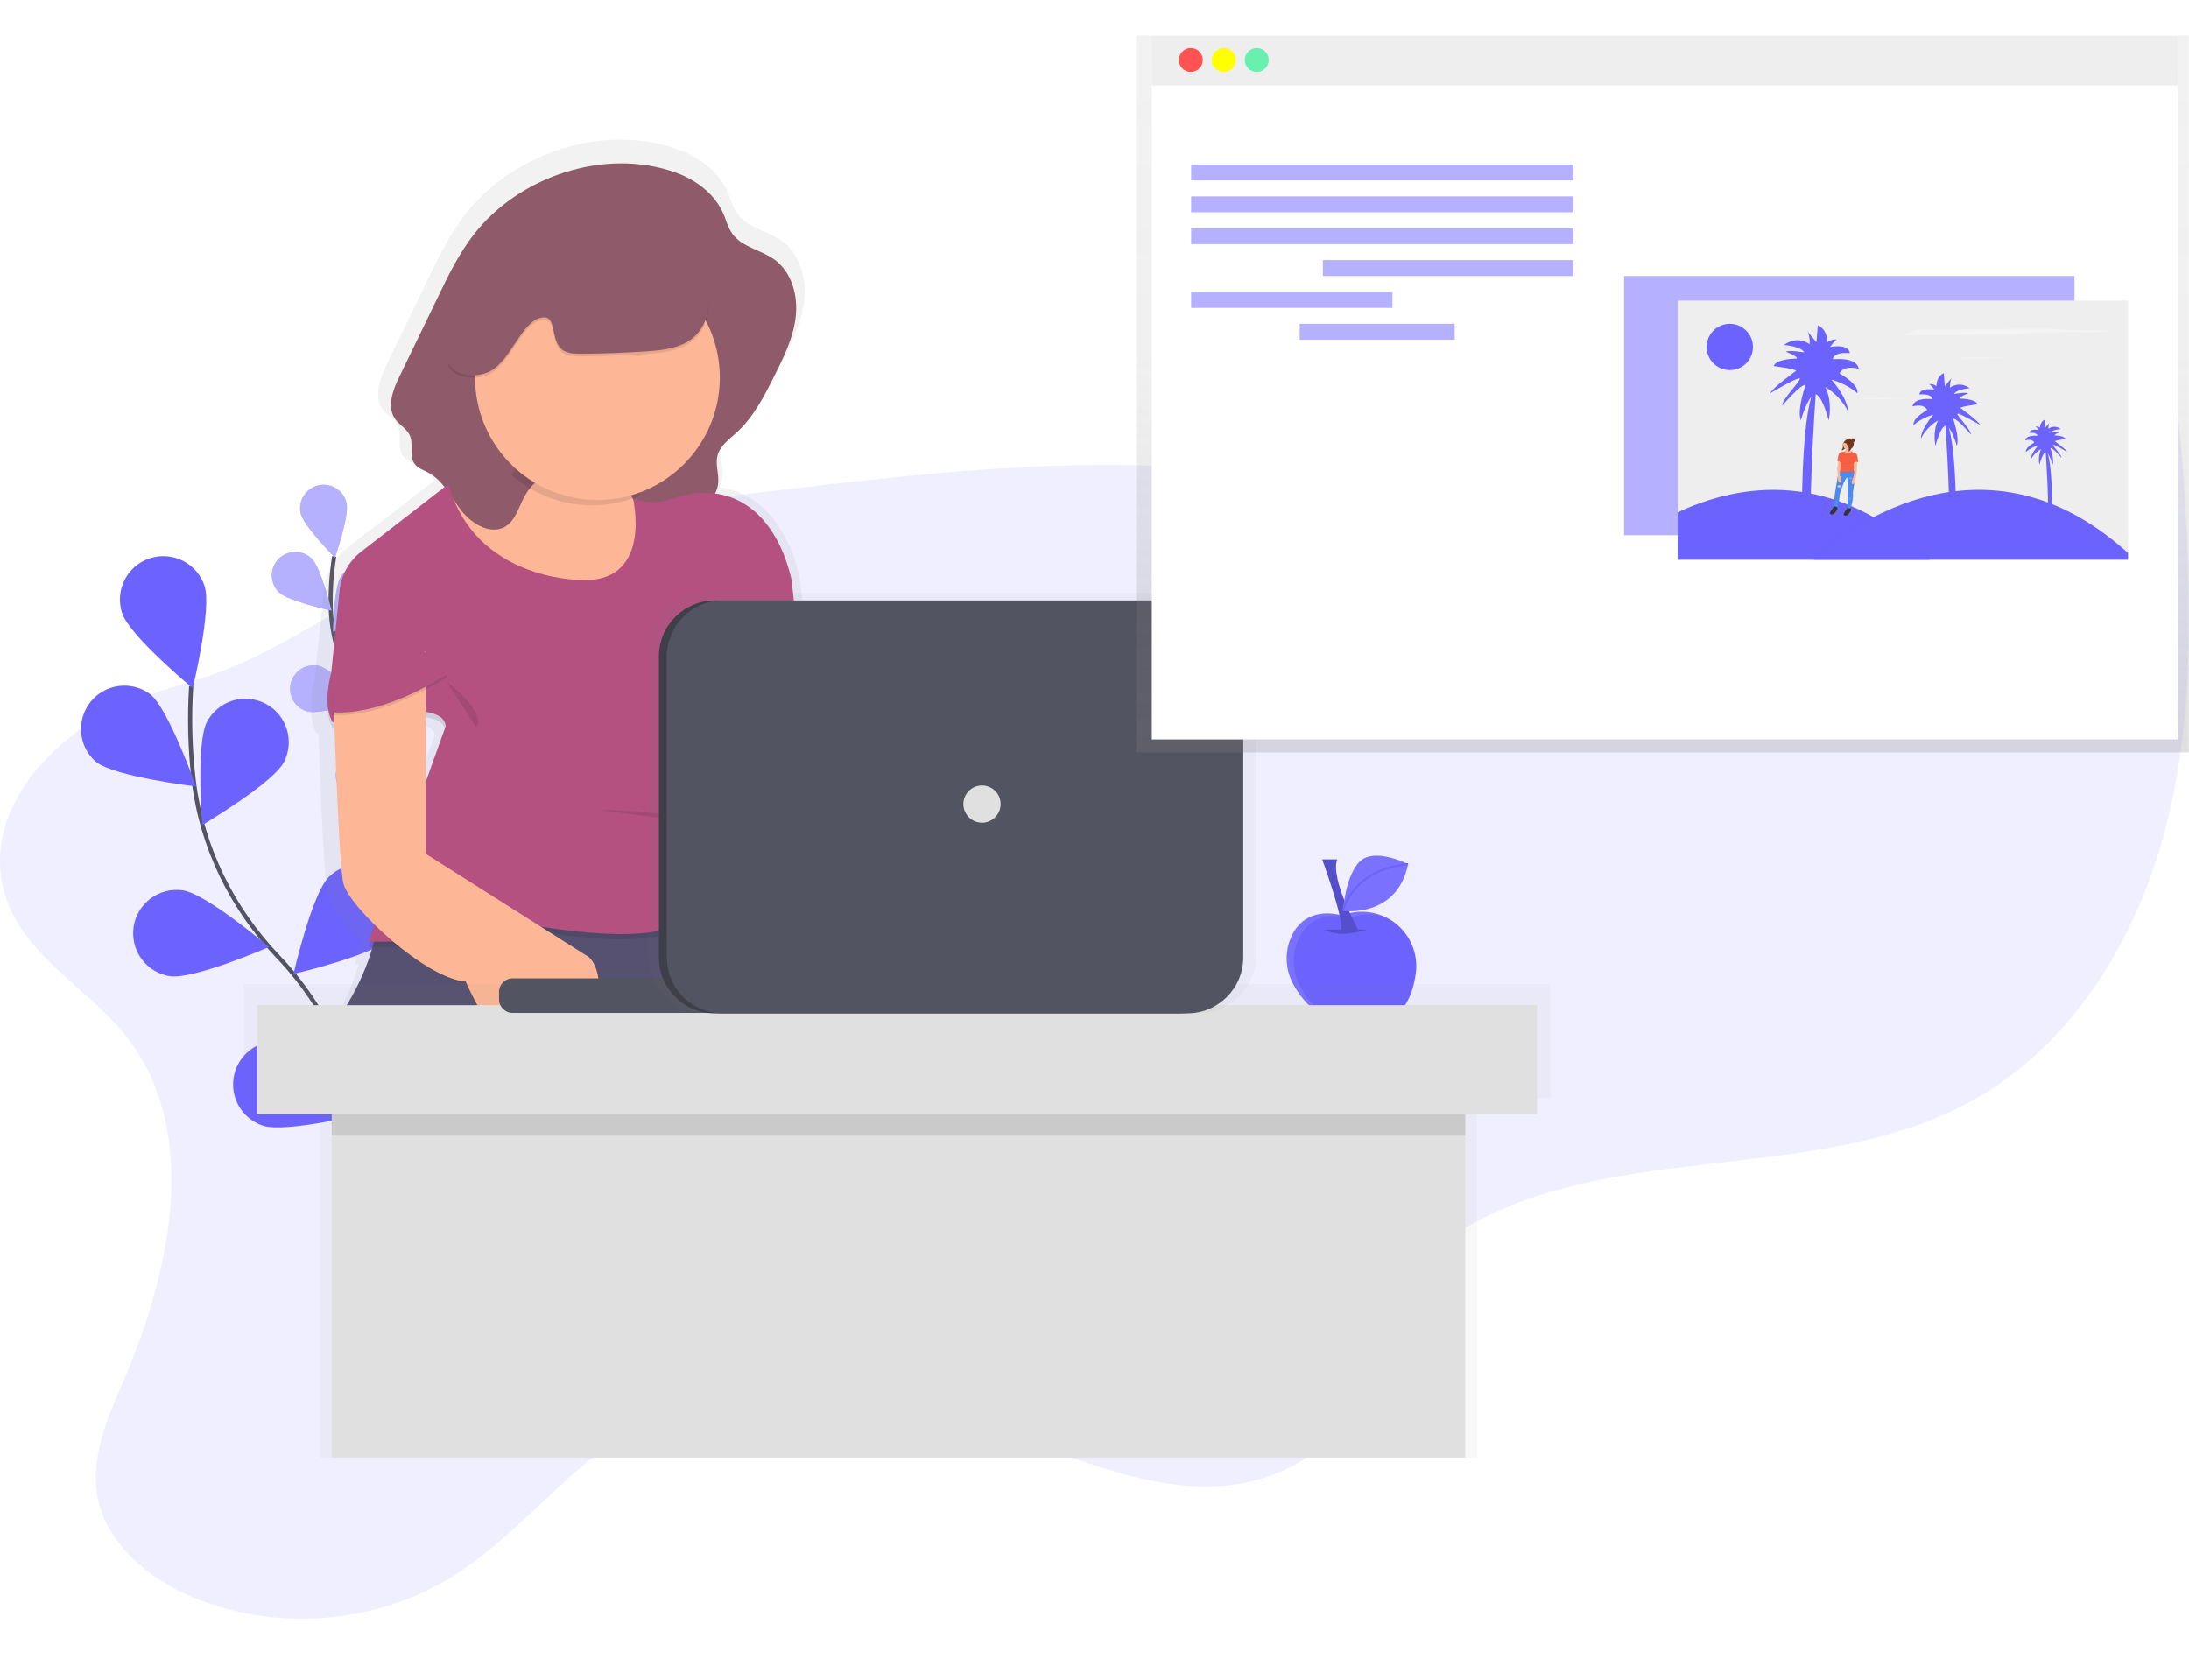 <svg width="1050" height="806" viewBox="0 0 1050 806" fill="none" xmlns="http://www.w3.org/2000/svg">
<g id="Frame">
<g id="bg">
<path id="Vector" opacity="0.1" d="M60.455 497.042C96.105 542.372 82.255 608.582 59.605 661.622C52.015 679.382 43.445 698.162 46.605 717.202C50.515 740.482 71.295 757.512 93.115 766.532C132.885 782.982 180.485 779.062 217.035 756.322C248.615 736.672 271.235 704.722 303.355 685.972C357.115 654.592 425.535 666.442 483.905 688.062C525.205 703.352 570.355 723.242 611.385 707.262C640.255 696.012 660.215 668.642 671.095 639.622C676.345 625.622 680.155 610.452 690.185 599.342C696.185 592.742 703.925 588.052 711.895 584.102C784.665 548.022 876.565 567.342 947.245 527.332C994.975 500.332 1025.54 449.332 1039.07 396.172C1052.6 343.012 1051.07 287.272 1047.59 232.532C1045.15 193.622 1040.77 152.092 1015.91 122.062C989.605 90.302 944.475 78.482 903.685 84.522C862.895 90.562 825.915 112.082 793.385 137.422C752.735 169.102 715.025 208.542 665.115 221.422C631.115 230.162 595.365 225.422 560.305 223.722C501.695 220.952 443.065 227.112 384.775 233.842C328.975 240.292 272.775 247.392 219.615 265.542C182.005 278.342 151.865 301.662 116.345 317.912C93.195 328.532 67.945 331.462 46.015 344.992C19.015 361.652 -5.745 390.632 1.175 424.542C7.755 456.812 41.535 472.982 60.455 497.042Z" fill="#6C63FF"/>
</g>
<g id="plants">
<path id="Vector_2" d="M189.78 612.21C189.78 612.21 186.48 514.45 133.59 459.21C111.39 436.03 96.81 406.59 92.95 374.73C91.146 359.61 90.731 344.356 91.71 329.16" stroke="#535461" stroke-width="2" stroke-miterlimit="10"/>
<path id="Vector_3" d="M58.58 294.18C62.2 305.1 92.46 330.18 92.46 330.18C92.46 330.18 101.73 291.97 98.11 281.06C96.371 275.818 92.622 271.481 87.686 269.004C82.75 266.527 77.032 266.112 71.79 267.85C66.548 269.589 62.211 273.338 59.734 278.274C57.257 283.21 56.842 288.928 58.58 294.17V294.18Z" fill="#6C63FF"/>
<path id="Vector_4" d="M46 365.47C55 372.67 94 377.29 94 377.29C94 377.29 81 340.18 72 332.99C67.67 329.808 62.278 328.422 56.951 329.124C51.623 329.826 46.773 332.56 43.415 336.755C40.057 340.95 38.451 346.28 38.933 351.632C39.415 356.984 41.947 361.942 46 365.47V365.47Z" fill="#6C63FF"/>
<path id="Vector_5" d="M81.65 468.32C93.03 470 129.06 454.32 129.06 454.32C129.06 454.32 99.12 428.84 87.74 427.16C82.277 426.352 76.716 427.748 72.282 431.04C67.847 434.333 64.903 439.252 64.095 444.715C63.287 450.178 64.683 455.739 67.975 460.173C71.268 464.608 76.186 467.552 81.65 468.36V468.32Z" fill="#6C63FF"/>
<path id="Vector_6" d="M126.17 540.06C137.1 543.64 175.27 534.24 175.27 534.24C175.27 534.24 150.06 504.07 139.13 500.49C133.883 498.766 128.165 499.197 123.236 501.689C118.307 504.18 114.569 508.528 112.845 513.775C111.121 519.022 111.552 524.74 114.044 529.669C116.535 534.598 120.883 538.336 126.13 540.06H126.17Z" fill="#6C63FF"/>
<path id="Vector_7" d="M136.17 365.64C130.86 375.84 97 395.82 97 395.82C97 395.82 93.92 356.63 99.23 346.42C100.492 343.994 102.219 341.841 104.314 340.083C106.408 338.325 108.828 336.997 111.435 336.174C114.042 335.352 116.786 335.051 119.51 335.288C122.234 335.526 124.884 336.298 127.31 337.56C129.736 338.822 131.889 340.549 133.647 342.644C135.405 344.738 136.733 347.158 137.556 349.765C138.378 352.373 138.679 355.116 138.442 357.84C138.204 360.564 137.432 363.214 136.17 365.64Z" fill="#6C63FF"/>
<path id="Vector_8" d="M187.18 450.2C179.06 458.35 140.78 467.27 140.78 467.27C140.78 467.27 149.57 428.95 157.68 420.8C159.61 418.863 161.902 417.325 164.426 416.274C166.95 415.223 169.657 414.679 172.391 414.674C175.125 414.669 177.834 415.203 180.362 416.244C182.89 417.286 185.188 418.815 187.125 420.745C189.062 422.675 190.6 424.967 191.651 427.491C192.702 430.015 193.246 432.722 193.251 435.456C193.256 438.19 192.722 440.899 191.681 443.427C190.639 445.955 189.11 448.253 187.18 450.19V450.2Z" fill="#6C63FF"/>
<path id="Vector_9" d="M198.63 424.51C198.63 424.51 201.87 371.65 176.2 339.17C165.345 325.616 159.18 308.906 158.63 291.55C158.437 283.306 158.999 275.061 160.31 266.92" stroke="#535461" stroke-width="2" stroke-miterlimit="10"/>
<path id="Vector_10" d="M144.26 246.36C145.65 252.43 160.67 267.51 160.67 267.51C160.67 267.51 167.67 247.39 166.24 241.33C165.912 239.885 165.302 238.52 164.446 237.311C163.59 236.102 162.504 235.073 161.25 234.284C159.997 233.495 158.6 232.96 157.14 232.711C155.68 232.461 154.185 232.502 152.74 232.83C151.295 233.158 149.93 233.768 148.721 234.624C147.512 235.48 146.483 236.566 145.694 237.82C144.905 239.073 144.37 240.47 144.121 241.93C143.871 243.39 143.912 244.885 144.24 246.33L144.26 246.36Z" fill="#6C63FF"/>
<path id="Vector_11" d="M133.8 284.14C138.27 288.48 159.07 292.98 159.07 292.98C159.07 292.98 153.98 272.31 149.51 267.98C148.448 266.948 147.194 266.136 145.818 265.589C144.442 265.043 142.973 264.772 141.492 264.794C140.012 264.815 138.551 265.128 137.191 265.714C135.832 266.3 134.602 267.148 133.57 268.21C132.538 269.272 131.726 270.526 131.179 271.902C130.633 273.278 130.362 274.748 130.384 276.228C130.405 277.708 130.718 279.169 131.304 280.529C131.89 281.888 132.738 283.119 133.8 284.15V284.14Z" fill="#6C63FF"/>
<path id="Vector_12" d="M147.75 341.41C153.75 342.9 174.02 336.28 174.02 336.28C174.02 336.28 159.19 321.01 153.15 319.52C151.713 319.165 150.22 319.097 148.756 319.32C147.292 319.542 145.887 320.051 144.62 320.817C142.061 322.363 140.221 324.862 139.505 327.765C138.789 330.668 139.255 333.736 140.802 336.295C142.348 338.854 144.847 340.694 147.75 341.41V341.41Z" fill="#6C63FF"/>
<path id="Vector_13" d="M168.06 382.35C173.77 384.84 194.82 381.73 194.82 381.73C194.82 381.73 182.82 364.17 177.08 361.73C175.718 361.103 174.244 360.754 172.746 360.704C171.247 360.653 169.753 360.902 168.352 361.437C166.951 361.971 165.67 362.779 164.586 363.815C163.501 364.85 162.634 366.091 162.035 367.466C161.436 368.841 161.117 370.322 161.098 371.821C161.078 373.32 161.358 374.809 161.921 376.198C162.484 377.588 163.319 378.852 164.377 379.915C165.434 380.978 166.693 381.82 168.08 382.39L168.06 382.35Z" fill="#6C63FF"/>
<path id="Vector_14" d="M182.41 288.87C179.03 294.1 159.75 303.12 159.75 303.12C159.75 303.12 160.1 281.84 163.49 276.61C165.116 274.101 167.672 272.341 170.595 271.716C173.519 271.092 176.571 271.654 179.08 273.28C181.589 274.906 183.349 277.462 183.974 280.385C184.598 283.309 184.036 286.361 182.41 288.87V288.87Z" fill="#6C63FF"/>
<path id="Vector_15" d="M205.56 337.06C200.77 341.06 179.67 343.88 179.67 343.88C179.67 343.88 186.37 323.68 191.17 319.7C193.472 317.792 196.438 316.876 199.415 317.155C202.392 317.433 205.137 318.883 207.045 321.185C208.953 323.487 209.869 326.453 209.59 329.43C209.312 332.407 207.862 335.152 205.56 337.06Z" fill="#6C63FF"/>
<path id="Vector_16" opacity="0.5" d="M144.26 246.36C145.65 252.43 160.67 267.51 160.67 267.51C160.67 267.51 167.67 247.39 166.24 241.33C165.912 239.885 165.302 238.52 164.446 237.311C163.59 236.102 162.504 235.073 161.25 234.284C159.997 233.495 158.6 232.96 157.14 232.711C155.68 232.461 154.185 232.502 152.74 232.83C151.295 233.158 149.93 233.768 148.721 234.624C147.512 235.48 146.483 236.566 145.694 237.82C144.905 239.073 144.37 240.47 144.121 241.93C143.871 243.39 143.912 244.885 144.24 246.33L144.26 246.36Z" fill="white"/>
<path id="Vector_17" opacity="0.5" d="M133.8 284.14C138.27 288.48 159.07 292.98 159.07 292.98C159.07 292.98 153.98 272.31 149.51 267.98C148.448 266.948 147.194 266.136 145.818 265.589C144.442 265.043 142.973 264.772 141.492 264.794C140.012 264.815 138.551 265.128 137.191 265.714C135.832 266.3 134.602 267.148 133.57 268.21C132.538 269.272 131.726 270.526 131.179 271.902C130.633 273.278 130.362 274.748 130.384 276.228C130.405 277.708 130.718 279.169 131.304 280.529C131.89 281.888 132.738 283.119 133.8 284.15V284.14Z" fill="white"/>
<path id="Vector_18" opacity="0.5" d="M147.75 341.41C153.75 342.9 174.02 336.28 174.02 336.28C174.02 336.28 159.19 321.01 153.15 319.52C151.713 319.165 150.22 319.097 148.756 319.32C147.292 319.542 145.887 320.051 144.62 320.817C142.061 322.363 140.221 324.862 139.505 327.765C138.789 330.668 139.255 333.736 140.802 336.295C142.348 338.854 144.847 340.694 147.75 341.41V341.41Z" fill="white"/>
<path id="Vector_19" opacity="0.5" d="M168.06 382.35C173.77 384.84 194.82 381.73 194.82 381.73C194.82 381.73 182.82 364.17 177.08 361.73C175.718 361.103 174.244 360.754 172.746 360.704C171.247 360.653 169.753 360.902 168.352 361.437C166.951 361.971 165.67 362.779 164.586 363.815C163.501 364.85 162.634 366.091 162.035 367.466C161.436 368.841 161.117 370.322 161.098 371.821C161.078 373.32 161.358 374.809 161.921 376.198C162.484 377.588 163.319 378.852 164.377 379.915C165.434 380.978 166.693 381.82 168.08 382.39L168.06 382.35Z" fill="white"/>
<path id="Vector_20" opacity="0.5" d="M182.41 288.87C179.03 294.1 159.75 303.12 159.75 303.12C159.75 303.12 160.1 281.84 163.49 276.61C165.116 274.101 167.672 272.341 170.595 271.716C173.519 271.092 176.571 271.654 179.08 273.28C181.589 274.906 183.349 277.462 183.974 280.385C184.598 283.309 184.036 286.361 182.41 288.87V288.87Z" fill="white"/>
<path id="Vector_21" opacity="0.5" d="M205.56 337.06C200.77 341.06 179.67 343.88 179.67 343.88C179.67 343.88 186.37 323.68 191.17 319.7C193.472 317.792 196.438 316.876 199.415 317.155C202.392 317.433 205.137 318.883 207.045 321.185C208.953 323.487 209.869 326.453 209.59 329.43C209.312 332.407 207.862 335.152 205.56 337.06Z" fill="white"/>
</g>
<g id="person">
<path id="Vector_22" d="M214.6 432.576C207.98 441.976 171.75 457.246 171.75 457.246C171.75 457.246 173.93 417.996 180.56 408.586C182.094 406.253 184.081 404.252 186.404 402.703C188.727 401.154 191.337 400.088 194.081 399.568C196.824 399.048 199.644 399.086 202.372 399.678C205.1 400.27 207.682 401.405 209.963 403.015C212.244 404.625 214.178 406.677 215.649 409.05C217.121 411.423 218.1 414.067 218.529 416.826C218.958 419.585 218.828 422.402 218.146 425.109C217.464 427.817 216.245 430.359 214.56 432.586L214.6 432.576Z" fill="#6C63FF"/>
<path id="Vector_23" d="M643.68 439.216C643.68 439.216 627.8 433.836 620.16 447.826C618.144 451.619 617.119 455.859 617.178 460.154C617.238 464.449 618.38 468.66 620.5 472.396C625.5 481.466 635.86 493.246 655.5 492.196C672.12 491.306 677.6 478.626 679.12 466.826C679.695 462.402 679.125 457.904 677.464 453.763C675.802 449.623 673.106 445.978 669.633 443.178C666.159 440.378 662.025 438.517 657.626 437.772C653.228 437.028 648.711 437.425 644.51 438.926L643.68 439.216Z" fill="#6C63FF"/>
<path id="Vector_24" opacity="0.1" d="M623.86 473.656C621.74 469.92 620.598 465.709 620.538 461.414C620.479 457.119 621.504 452.879 623.52 449.086C631.16 435.086 647.04 440.476 647.04 440.476L647.85 440.186C653.905 437.995 660.56 438.145 666.51 440.606C663.226 438.651 659.55 437.448 655.746 437.085C651.942 436.722 648.104 437.207 644.51 438.506L643.7 438.796C643.7 438.796 627.82 433.416 620.18 447.406C618.164 451.199 617.139 455.439 617.198 459.734C617.258 464.029 618.4 468.24 620.52 471.976C623.83 477.976 629.44 485.086 638.52 488.976C632.324 485.307 627.253 480.008 623.86 473.656Z" fill="white"/>
<path id="Vector_25" opacity="0.2" d="M635.48 445.946C635.48 445.946 641.37 450.576 655.66 445.946Z" fill="black"/>
<path id="Vector_26" d="M634.22 412.306C634.22 412.306 644.31 439.636 643.47 446.786L651.47 445.946C651.47 445.946 638.01 421.946 641.38 412.306H634.22Z" fill="#6C63FF"/>
<path id="Vector_27" opacity="0.2" d="M634.22 412.306C634.22 412.306 644.31 439.636 643.47 446.786L651.47 445.946C651.47 445.946 638.01 421.946 641.38 412.306H634.22Z" fill="black"/>
<path id="Vector_28" d="M675.41 414.586C675.41 414.586 659.53 406.466 652.41 413.176C645.29 419.886 644.21 437.036 644.21 437.036C644.21 437.036 670.12 440.596 675.41 414.586Z" fill="#6C63FF"/>
<path id="Vector_29" opacity="0.1" d="M675.41 414.586C675.41 414.586 659.53 406.466 652.41 413.176C645.29 419.886 644.21 437.036 644.21 437.036C644.21 437.036 670.12 440.596 675.41 414.586Z" fill="white"/>
<path id="Vector_30" d="M644.22 437.036C644.22 437.036 648.39 417.126 675.41 414.586" stroke="#6C63FF" stroke-miterlimit="10"/>
<path id="Vector_31" d="M210.75 280.376C206.7 285.106 186.39 291.476 186.39 291.476C186.39 291.476 189.58 270.476 193.64 265.706C194.604 264.582 195.78 263.658 197.101 262.989C198.421 262.319 199.861 261.916 201.337 261.803C202.814 261.689 204.298 261.868 205.706 262.328C207.113 262.789 208.416 263.522 209.54 264.486C210.664 265.45 211.587 266.626 212.257 267.946C212.927 269.267 213.33 270.707 213.443 272.183C213.556 273.66 213.378 275.144 212.917 276.551C212.457 277.959 211.724 279.262 210.76 280.386L210.75 280.376Z" fill="#6C63FF"/>
<path id="Vector_32" opacity="0.5" d="M210.75 280.376C206.7 285.106 186.39 291.476 186.39 291.476C186.39 291.476 189.58 270.476 193.64 265.706C194.604 264.582 195.78 263.658 197.101 262.989C198.421 262.319 199.861 261.916 201.337 261.803C202.814 261.689 204.298 261.868 205.706 262.328C207.113 262.789 208.416 263.522 209.54 264.486C210.664 265.45 211.587 266.626 212.257 267.946C212.927 269.267 213.33 270.707 213.443 272.183C213.556 273.66 213.378 275.144 212.917 276.551C212.457 277.959 211.724 279.262 210.76 280.386L210.75 280.376Z" fill="white"/>
<path id="Vector_33" opacity="0.2" d="M381.5 588.066H301.96V543.256H381.5V588.066ZM305.32 584.706H378.12V546.616H305.32V584.706Z" fill="#6C63FF"/>
<path id="Vector_34" d="M249.02 520.886C254.02 523.806 259.29 524.996 264.74 523.186C266.156 522.709 267.525 522.103 268.83 521.376C319.83 522.456 367.06 521.956 368.89 516.466C371.89 507.366 352.89 462.546 343.3 440.886C346.121 438.968 348.506 436.477 350.3 433.576C363.62 448.806 388.4 468.456 403.13 469.436C403.13 469.436 424.63 520.506 448.82 512.436C473.01 504.366 475.7 461.366 463.6 455.996L382.97 404.926V320.186C385.42 315.328 386.581 309.921 386.34 304.486C386.34 303.486 386.39 302.486 386.34 301.486L383.65 277.296C383.65 277.296 383.51 276.496 383.14 275.046C377.14 251.736 363.77 236.046 344.92 233.716C345.838 232.039 346.396 230.19 346.56 228.286C346.95 223.766 345.07 219.156 346.13 214.746C347.37 209.606 352.13 206.286 356.04 202.746C364.39 195.106 369.65 184.746 374.73 174.636C379.57 165.006 384.48 155.126 385.73 144.426C386.98 133.726 383.73 121.846 374.98 115.546C368.18 110.636 358.61 109.346 353.72 102.546C351.53 99.486 350.62 95.716 349.11 92.276C344.76 82.366 335.38 75.336 325.2 71.666C289.48 58.806 245.66 73.566 222.87 103.226C215.43 112.906 210.06 123.986 204.75 134.976L185.55 174.666C182.24 181.496 179.04 190.026 183.46 196.196C185.62 199.196 189.32 201.056 190.82 204.446C192.82 208.946 190.32 214.836 193.26 218.796C194.88 220.986 197.69 221.856 200.1 223.136C203.336 224.978 206.153 227.474 208.37 230.466L166.21 263.136C163.164 265.496 160.63 268.452 158.763 271.824C156.896 275.195 155.734 278.911 155.35 282.746L151.18 324.306C149.853 329.026 149.22 333.913 149.3 338.816C149.15 343.196 149.66 348.026 151.85 351.816L152.77 351.596C153.77 380.746 155.51 422.686 157.23 430.436C158.23 435.036 164.54 443.146 173.04 451.506L170.04 460.006H171.04L170.04 462.676H172.04C163.56 493.316 140.49 516.406 140.49 516.406C140.49 516.406 193.84 519.306 249.02 520.886ZM198.88 379.306V346.636C203.8 347.396 207.43 349.096 208.59 352.196L198.88 379.306ZM213.12 237.126L213.28 237.366H213.22L213.12 237.126Z" fill="url(#paint0_linear)"/>
<path id="Vector_35" d="M334.43 311.306C334.43 311.306 336.98 401.926 339.54 413.416C342.1 424.906 379.12 459.406 398.25 460.686C398.25 460.686 418.67 509.186 441.65 501.526C464.63 493.866 467.18 453.026 455.65 447.916L379.12 399.416V302.416L334.43 311.306Z" fill="#FDB797"/>
<path id="Vector_36" d="M336.35 422.396C336.35 422.396 369.54 493.876 365.71 505.396C361.88 516.916 148.71 505.396 148.71 505.396C148.71 505.396 188.28 465.826 180.62 422.396H336.35Z" fill="#565171"/>
<path id="Vector_37" d="M310.82 210.516C310.82 210.516 305.71 260.296 314.65 271.786C323.59 283.276 278.91 289.646 275.12 289.646C271.33 289.646 230.45 275.646 222.79 271.776C215.13 267.906 208.79 239.866 208.79 239.866C208.79 239.866 247.08 247.526 258.57 202.866L310.82 210.516Z" fill="#FDB797"/>
<path id="Vector_38" d="M324.2 82.826C333.87 86.306 342.78 92.986 346.91 102.396C348.35 105.666 349.21 109.246 351.29 112.156C355.93 118.636 365.02 119.856 371.48 124.526C379.77 130.526 382.84 141.796 381.69 151.956C380.54 162.116 375.87 171.506 371.28 180.646C366.45 190.256 361.46 200.086 353.53 207.346C349.83 210.736 345.29 213.886 344.11 218.766C343.11 222.956 344.89 227.326 344.51 231.626C343.59 242.236 330.91 247.176 320.32 248.356C315.72 248.866 310.45 248.896 307.21 245.586C305.55 243.886 304.72 241.586 303.66 239.446C301.251 234.572 297.538 230.461 292.935 227.569C288.332 224.677 283.017 223.116 277.581 223.06C272.144 223.004 266.799 224.455 262.137 227.252C257.475 230.049 253.679 234.083 251.17 238.906C248.69 243.686 247.24 249.476 242.72 252.396C235.8 256.866 226.55 251.616 221.46 245.156C216.37 238.696 212.66 230.576 205.39 226.706C203.1 225.486 200.39 224.706 198.9 222.586C196.11 218.826 198.48 213.236 196.59 208.956C195.16 205.736 191.65 203.956 189.59 201.116C185.39 195.256 188.43 187.116 191.59 180.666L209.83 142.966C214.83 132.526 219.98 121.966 227.04 112.806C248.65 84.626 290.27 70.606 324.2 82.826Z" fill="#8F5A6A"/>
<path id="Vector_39" opacity="0.1" d="M277.64 280.716C277.64 280.716 227.86 280.716 215.1 234.766L173.2 267.236C170.308 269.48 167.903 272.289 166.131 275.492C164.359 278.694 163.256 282.224 162.89 285.866L158.89 325.396C158.89 325.396 154.42 340.076 159.53 349.006C159.53 349.006 212.53 335.606 213.78 350.916L176.8 454.306C176.8 454.306 234.24 455.586 249.55 445.376C249.55 445.376 312.09 458.136 327.41 444.096C342.73 430.056 358.04 431.336 345.28 399.426C345.28 399.426 370.81 373.896 359.28 338.156C347.75 302.416 358.64 338.796 358.64 338.796C358.64 338.796 383.53 326.666 382.25 303.696L379.7 280.696C379.7 280.696 379.56 279.936 379.21 278.566C371.43 248.286 350.52 231.566 321.13 242.226C312.54 245.336 303.76 241.776 303.76 241.776C303.76 241.776 313.37 283.306 277.64 280.716Z" fill="black"/>
<path id="Vector_40" d="M277.64 278.166C277.64 278.166 227.86 278.166 215.1 232.216L173.2 264.686C170.31 266.929 167.905 269.736 166.133 272.937C164.361 276.138 163.257 279.665 162.89 283.306L158.89 322.836C158.89 322.836 154.42 337.516 159.53 346.446C159.53 346.446 212.53 333.046 213.78 348.356L176.78 451.746C176.78 451.746 234.22 453.026 249.53 442.816C249.53 442.816 312.07 455.576 327.39 441.536C342.71 427.496 358.02 428.776 345.26 396.866C345.26 396.866 370.79 371.336 359.26 335.596C347.73 299.856 358.62 336.236 358.62 336.236C358.62 336.236 383.51 324.106 382.23 301.136L379.68 278.136C379.68 278.136 379.54 277.376 379.19 276.006C371.41 245.726 350.5 229.006 321.11 239.666C312.52 242.776 303.74 239.216 303.74 239.216C303.74 239.216 313.37 280.716 277.64 278.166Z" fill="#B45181"/>
<path id="Vector_41" d="M159.57 321.556C159.57 321.556 162.12 412.176 164.68 423.666C167.24 435.156 204.25 469.616 223.39 470.896C223.39 470.896 243.81 519.396 266.79 511.736C289.77 504.076 292.32 463.236 280.79 458.126L204.21 409.626V312.626L159.57 321.556Z" fill="#FDB797"/>
<path id="Vector_42" opacity="0.1" d="M214.45 324.746C214.45 324.746 185.12 344.666 159.57 343.006C159.57 343.006 157.02 308.796 164.68 306.886C172.34 304.976 205.52 306.886 214.45 324.746Z" fill="black"/>
<path id="Vector_43" d="M214.45 323.476C214.45 323.476 185.12 343.396 159.57 341.726C159.57 341.726 157.02 307.516 164.68 305.606C172.34 303.696 205.52 305.606 214.45 323.476Z" fill="#B45181"/>
<path id="Vector_44" opacity="0.1" d="M255.94 205.406L308.27 213.066C308.27 213.066 307.09 224.586 306.86 237.816C296.691 242.103 285.52 243.438 274.627 241.67C263.735 239.901 253.56 235.1 245.27 227.816C249.65 222.416 253.43 215.156 255.94 205.406Z" fill="black"/>
<path id="Vector_45" d="M286.57 239.866C318.995 239.866 345.28 213.58 345.28 181.156C345.28 148.731 318.995 122.446 286.57 122.446C254.145 122.446 227.86 148.731 227.86 181.156C227.86 213.58 254.145 239.866 286.57 239.866Z" fill="#FDB797"/>
<path id="Vector_46" opacity="0.1" d="M271.12 169.876C273.54 170.996 276.3 171.016 278.97 170.996C289.357 170.929 299.733 170.546 310.1 169.846C317.96 169.316 326.34 168.396 332.4 163.366C340.56 156.596 341.85 143.906 337.64 134.176C333.43 124.446 324.84 117.276 315.77 111.796C310.639 108.543 305.078 106.022 299.25 104.306C282.42 99.736 263.81 105.306 250.44 116.556C237.07 127.806 228.55 143.936 224.04 160.786C222.48 166.616 220.48 173.556 214.71 175.326C218.55 181.716 227.92 182.726 234.66 179.526C244.58 174.806 249.66 156.746 258.57 153.906C268.48 150.776 262.7 166.016 271.12 169.876Z" fill="black"/>
<path id="Vector_47" d="M271.12 168.596C273.54 169.716 276.3 169.736 278.97 169.716C289.357 169.649 299.733 169.266 310.1 168.566C317.96 168.036 326.34 167.116 332.4 162.086C340.56 155.316 341.85 142.626 337.64 132.896C333.43 123.166 324.84 115.996 315.77 110.516C310.645 107.283 305.095 104.779 299.28 103.076C282.45 98.506 263.84 104.076 250.47 115.326C237.1 126.576 228.58 142.706 224.07 159.556C222.51 165.386 220.51 172.326 214.74 174.096C218.58 180.486 227.95 181.496 234.69 178.296C244.61 173.576 249.69 155.516 258.6 152.676C268.48 149.506 262.7 164.736 271.12 168.596Z" fill="#8F5A6A"/>
<path id="Vector_48" opacity="0.1" d="M345.92 396.226C326.77 391.11 307.031 388.535 287.21 388.566Z" fill="black"/>
<path id="Vector_49" opacity="0.1" d="M214.45 327.306C214.45 327.306 233.6 341.306 228.45 349.006Z" fill="black"/>
<g id="Group" opacity="0.7">
<path id="Vector_50" opacity="0.7" d="M743.7 472.026H117V526.816H153.48V537.516V699.226H708.52V537.516V526.816H743.7V472.026Z" fill="url(#paint1_linear)"/>
</g>
<path id="Vector_51" d="M702.85 503.936H159.12V699.226H702.85V503.936Z" fill="#E0E0E0"/>
<path id="Vector_52" opacity="0.1" d="M702.85 514.146H159.12V544.776H702.85V514.146Z" fill="black"/>
<path id="Vector_53" d="M737.32 482.236H123.38V534.566H737.32V482.236Z" fill="#E0E0E0"/>
<path id="Vector_54" d="M350.31 469.356H245.88C242.29 469.356 239.38 472.266 239.38 475.856V479.446C239.38 483.036 242.29 485.946 245.88 485.946H350.31C353.9 485.946 356.81 483.036 356.81 479.446V475.856C356.81 472.266 353.9 469.356 350.31 469.356Z" fill="#535461"/>
<g id="Group_2" opacity="0.7">
<path id="Vector_55" opacity="0.7" d="M574.48 284.356H339.07C323.485 284.356 310.85 296.99 310.85 312.576V457.936C310.85 473.521 323.485 486.156 339.07 486.156H574.48C590.065 486.156 602.7 473.521 602.7 457.936V312.576C602.7 296.99 590.065 284.356 574.48 284.356Z" fill="url(#paint2_linear)"/>
</g>
<path id="Vector_56" d="M565.69 288.086H342.9C328.077 288.086 316.06 300.102 316.06 314.926V459.316C316.06 474.139 328.077 486.156 342.9 486.156H565.69C580.513 486.156 592.53 474.139 592.53 459.316V314.926C592.53 300.102 580.513 288.086 565.69 288.086Z" fill="#3E3F49"/>
<path id="Vector_57" d="M569.52 288.086H346.73C331.907 288.086 319.89 300.102 319.89 314.926V459.316C319.89 474.139 331.907 486.156 346.73 486.156H569.52C584.343 486.156 596.36 474.139 596.36 459.316V314.926C596.36 300.102 584.343 288.086 569.52 288.086Z" fill="#535461"/>
<path id="Vector_58" d="M471.04 394.686C475.972 394.686 479.97 390.688 479.97 385.756C479.97 380.824 475.972 376.826 471.04 376.826C466.108 376.826 462.11 380.824 462.11 385.756C462.11 390.688 466.108 394.686 471.04 394.686Z" fill="#E0E0E0"/>
</g>
<g id="blog">
<path id="Vector_59" d="M545 17V34.35V360.96H1049.92V34.35V17H545Z" fill="url(#paint3_linear)"/>
<path id="Vector_60" d="M1044.57 32.6H552.49V354.73H1044.57V32.6Z" fill="white"/>
<path id="Vector_61" d="M1044.57 17.28H552.49V40.98H1044.57V17.28Z" fill="#EEEEEE"/>
<path id="Vector_62" d="M571.21 34.52C574.386 34.52 576.96 31.946 576.96 28.77C576.96 25.594 574.386 23.02 571.21 23.02C568.034 23.02 565.46 25.594 565.46 28.77C565.46 31.946 568.034 34.52 571.21 34.52Z" fill="#FF5252"/>
<path id="Vector_63" d="M587.02 34.52C590.196 34.52 592.77 31.946 592.77 28.77C592.77 25.594 590.196 23.02 587.02 23.02C583.844 23.02 581.27 25.594 581.27 28.77C581.27 31.946 583.844 34.52 587.02 34.52Z" fill="#FFFF00"/>
<path id="Vector_64" d="M602.82 34.52C605.996 34.52 608.57 31.946 608.57 28.77C608.57 25.594 605.996 23.02 602.82 23.02C599.644 23.02 597.07 25.594 597.07 28.77C597.07 31.946 599.644 34.52 602.82 34.52Z" fill="#69F0AE"/>
<path id="Vector_65" opacity="0.5" d="M754.72 78.94H571.35V86.58H754.72V78.94Z" fill="#6C63FF"/>
<path id="Vector_66" opacity="0.5" d="M754.72 94.22H571.35V101.86H754.72V94.22Z" fill="#6C63FF"/>
<path id="Vector_67" opacity="0.5" d="M754.72 109.5H571.35V117.14H754.72V109.5Z" fill="#6C63FF"/>
<path id="Vector_68" opacity="0.5" d="M754.71 124.78H634.55V132.42H754.71V124.78Z" fill="#6C63FF"/>
<path id="Vector_69" opacity="0.5" d="M667.9 140.07H571.35V147.71H667.9V140.07Z" fill="#6C63FF"/>
<path id="Vector_70" opacity="0.5" d="M697.76 155.35H623.44V162.99H697.76V155.35Z" fill="#6C63FF"/>
<path id="Vector_71" opacity="0.5" d="M995.05 132.43H779.03V256.76H995.05V132.43Z" fill="#6C63FF"/>
<path id="Vector_72" d="M1020.75 144.23H804.73V268.56H1020.75V144.23Z" fill="#EEEEEE"/>
<path id="Vector_73" d="M925.59 268.53H804.73V245.79C834.26 231.99 879.69 224.24 925.59 268.53Z" fill="#6C63FF"/>
<g id="Group_3" opacity="0.1">
<path id="Vector_74" opacity="0.1" d="M1019.36 265.31V268.53H868.63V267.84C868.63 267.84 942.8 195.66 1019.36 265.31Z" fill="black"/>
</g>
<path id="Vector_75" d="M1020.75 265.31V268.53H870.02V267.84C870.02 267.84 944.19 195.66 1020.75 265.31Z" fill="#6C63FF"/>
<path id="Vector_76" d="M829.74 177.57C835.876 177.57 840.85 172.596 840.85 166.46C840.85 160.324 835.876 155.35 829.74 155.35C823.604 155.35 818.63 160.324 818.63 166.46C818.63 172.596 823.604 177.57 829.74 177.57Z" fill="#6C63FF"/>
<path id="Vector_77" d="M924.35 158.04C923.08 158.04 921.66 158.04 920.7 158.12C920.266 158.144 919.838 158.232 919.43 158.38L912.89 160.73C918.17 160.86 923.68 160.82 929.08 160.73L959.42 160.5C962.51 160.5 965.77 160.45 968.35 160.26C970.08 160.14 971.35 159.95 972.94 159.81C978.68 159.3 987.06 159.4 994.54 159.42C1002.02 159.44 1011.05 159.25 1013.68 158.5H997.63C995.9 158.5 994.08 158.5 992.55 158.41C990.76 158.31 989.67 158.11 988.1 157.97C985.5 157.75 981.92 157.72 978.58 157.71C960.3 157.7 942.23 158.14 924.35 158.04Z" fill="#F4F4F4"/>
<path id="Vector_78" d="M942.36 171.53C942.08 171.53 941.78 171.53 941.57 171.53C941.478 171.537 941.387 171.558 941.3 171.59L939.88 172.1C941.02 172.1 942.22 172.1 943.39 172.1L949.96 172.05C950.63 172.05 951.33 172.05 951.89 172L952.89 171.9C954.13 171.79 955.95 171.81 957.57 171.82C958.956 171.866 960.344 171.799 961.72 171.62H958.24C957.86 171.62 957.47 171.62 957.14 171.62C956.81 171.62 956.52 171.55 956.14 171.53C955.58 171.53 954.8 171.48 954.08 171.47C950.14 171.45 946.23 171.53 942.36 171.53Z" fill="#F4F4F4"/>
<path id="Vector_79" d="M895.82 190.97C895.54 190.97 895.24 190.97 895.03 190.97C894.938 190.977 894.847 190.998 894.76 191.03L893.34 191.54C894.48 191.54 895.68 191.54 896.85 191.54L903.42 191.49C904.09 191.49 904.79 191.49 905.35 191.44L906.35 191.34C907.59 191.23 909.41 191.25 911.03 191.26C912.416 191.306 913.804 191.239 915.18 191.06H911.7C911.32 191.06 910.93 191.06 910.6 191.06C910.27 191.06 909.98 190.99 909.6 190.97C909.04 190.97 908.26 190.92 907.54 190.91C903.61 190.9 899.69 190.99 895.82 190.97Z" fill="#F4F4F4"/>
<path id="Vector_80" d="M869.68 262.4H864.5C864.5 262.4 862.87 205.28 869.72 187.65H871.03C871.03 187.65 866.42 252.29 869.68 262.4Z" fill="#6C63FF"/>
<path id="Vector_81" d="M866.09 184.72C866.09 184.72 861.85 196.47 863.81 201.72C863.81 201.72 866.75 190.95 870.18 189.32C873.61 187.69 877.18 201.72 877.18 201.72C877.18 201.72 879.18 192.91 875.55 185.72C880.142 188.438 883.875 192.396 886.32 197.14C886.32 197.14 886.97 192.24 878.49 182.14C878.49 182.14 886 184.14 890.89 188.67C890.89 188.67 892.52 185.08 882.4 179.2C882.4 179.2 883.71 174.96 891.54 176.92C891.54 176.92 891.54 171.37 879.14 172.35C879.14 172.35 879.14 168.76 887.3 169.41C887.3 169.41 887.3 164.84 877.83 166.47C877.83 166.47 879.83 163.53 881.09 162.88C879.456 162.73 877.826 163.197 876.52 164.19C876.52 164.19 876.85 158.31 871.95 156.03L871.3 164.19C871.3 164.19 865.81 157.72 867.06 158.97C867.848 160.937 868.19 163.055 868.06 165.17C868.06 165.17 862.51 160.6 855.66 165.5C855.66 165.5 864.15 166.15 865.45 169.09C865.45 169.09 858.27 167.78 856.64 168.76C856.64 168.76 862.19 170.76 861.86 172.02C861.86 172.02 852.07 172.02 850.76 175.61C850.76 175.61 860.88 176.92 861.53 177.89C861.53 177.89 849.78 186.38 849.13 188.66C849.13 188.66 861.21 181.48 863.13 181.48C865.05 181.48 854.32 191.93 854.97 194.54C855 194.53 863.81 184.06 866.09 184.72Z" fill="#6C63FF"/>
<path id="Vector_82" d="M934.11 260.27H938.11C938.11 260.27 939.36 216.63 934.11 203.16H933.11C933.11 203.16 936.6 252.53 934.11 260.27Z" fill="#6C63FF"/>
<path id="Vector_83" d="M936.85 200.91C936.85 200.91 940.09 209.91 938.6 213.91C938.6 213.91 936.36 205.68 933.74 204.43C931.12 203.18 928.38 213.91 928.38 213.91C928.38 213.91 926.88 207.18 929.63 201.69C926.12 203.768 923.268 206.794 921.4 210.42C921.4 210.42 920.9 206.68 927.4 198.95C927.4 198.95 921.66 200.45 917.92 203.95C917.92 203.95 916.67 201.21 924.4 196.72C924.4 196.72 923.4 193.48 917.4 194.97C917.4 194.97 917.4 190.73 926.88 191.48C926.88 191.48 926.88 188.74 920.65 189.24C920.65 189.24 920.65 185.75 927.88 187C927.211 185.953 926.369 185.026 925.39 184.26C926.638 184.144 927.883 184.501 928.88 185.26C928.88 185.26 928.63 180.77 932.37 179.03L932.87 185.26C932.87 185.26 937.06 180.32 936.11 181.26C935.512 182.765 935.256 184.384 935.36 186C935.36 186 939.6 182.51 944.84 186.25C944.84 186.25 938.36 186.75 937.36 188.99C937.36 188.99 942.85 187.99 944.09 188.74C944.09 188.74 939.85 190.24 940.09 191.23C940.09 191.23 947.57 191.23 948.57 193.97C948.57 193.97 940.84 194.97 940.34 195.72C940.34 195.72 949.34 202.2 949.82 203.95C949.82 203.95 940.59 198.46 939.1 198.46C937.61 198.46 945.83 206.46 945.33 208.46C945.33 208.39 938.6 200.41 936.85 200.91Z" fill="#6C63FF"/>
<path id="Vector_84" d="M981.85 251.74H984.32C984.32 251.74 985.09 224.74 981.85 216.37H981.23C981.23 216.37 983.39 246.95 981.85 251.74Z" fill="#6C63FF"/>
<path id="Vector_85" d="M983.5 214.98C983.5 214.98 985.5 220.54 984.58 222.98C984.58 222.98 983.19 217.88 981.58 217.11C979.97 216.34 978.26 222.98 978.26 222.98C977.75 220.437 978.018 217.799 979.03 215.41C976.855 216.697 975.087 218.573 973.93 220.82C973.93 220.82 973.62 218.5 977.64 213.72C975.485 214.319 973.484 215.373 971.77 216.81C971.77 216.81 971 215.11 975.77 212.33C975.77 212.33 975.15 210.33 971.45 211.25C971.45 211.25 971.45 208.62 977.32 209.09C977.32 209.09 977.32 207.39 973.46 207.7C973.46 207.7 973.46 205.54 977.94 206.31C977.527 205.66 977.006 205.085 976.4 204.61C977.172 204.54 977.942 204.761 978.56 205.23C978.523 204.449 978.706 203.673 979.088 202.991C979.469 202.309 980.035 201.747 980.72 201.37L981.03 205.23C981.03 205.23 983.63 202.17 983.03 202.76C982.662 203.691 982.505 204.691 982.57 205.69C983.428 205.063 984.469 204.738 985.531 204.765C986.592 204.792 987.615 205.17 988.44 205.84C988.44 205.84 984.44 206.15 983.81 207.54C983.81 207.54 987.21 206.92 987.98 207.39C987.98 207.39 985.35 208.32 985.51 208.93C985.51 208.93 990.14 208.93 990.76 210.63C990.76 210.63 985.97 211.25 985.66 211.71C985.66 211.71 991.22 215.71 991.53 216.81C991.53 216.81 985.82 213.41 984.89 213.41C983.96 213.41 989.06 218.35 988.75 219.59C988.8 219.61 984.63 214.67 983.5 214.98Z" fill="#6C63FF"/>
<path id="Vector_86" d="M891.5 221.18L890.98 218.4C890.979 218.196 890.937 217.994 890.857 217.807C890.776 217.62 890.658 217.451 890.51 217.31L888.1 216.13C887.92 215.914 887.775 215.671 887.67 215.41V215.35C887.804 215.183 887.9 214.988 887.95 214.78C887.954 214.727 887.954 214.673 887.95 214.62V214.62C888.177 214.652 888.408 214.595 888.595 214.461C888.781 214.327 888.908 214.126 888.95 213.9V213.84C888.904 214.023 888.8 214.187 888.654 214.307C888.509 214.428 888.329 214.499 888.14 214.51C888.469 214.289 888.741 213.992 888.93 213.644C889.12 213.295 889.223 212.907 889.23 212.51C889.23 212.51 889.23 212.44 889.23 212.41C889.337 212.344 889.428 212.257 889.499 212.154C889.57 212.05 889.618 211.933 889.64 211.81V211.75C889.61 211.868 889.557 211.978 889.483 212.074C889.409 212.171 889.316 212.251 889.21 212.31C889.192 212.081 889.141 211.855 889.06 211.64H889.12C889.356 211.64 889.582 211.546 889.749 211.379C889.916 211.212 890.01 210.986 890.01 210.75C890.01 210.75 890.01 210.75 890.01 210.69C889.995 210.915 889.894 211.127 889.729 211.281C889.564 211.435 889.346 211.521 889.12 211.52H889.01C889.272 211.436 889.505 211.28 889.682 211.069C889.858 210.859 889.972 210.602 890.01 210.33C890.01 210.33 890.01 210.33 890.01 210.27C889.998 210.444 889.936 210.611 889.83 210.75C889.847 210.634 889.841 210.515 889.812 210.401C889.784 210.288 889.733 210.18 889.663 210.086C889.593 209.992 889.505 209.912 889.404 209.852C889.303 209.792 889.191 209.752 889.075 209.735C888.959 209.718 888.84 209.724 888.726 209.753C888.613 209.781 888.505 209.832 888.411 209.902C888.317 209.972 888.237 210.06 888.177 210.161C888.117 210.262 888.077 210.374 888.06 210.49L887.9 210.4C887.95 210.22 888.055 210.061 888.2 209.945C888.346 209.828 888.524 209.76 888.71 209.75H888.65C888.462 209.746 888.277 209.802 888.122 209.91C887.968 210.018 887.851 210.172 887.79 210.35C887.253 210.1 886.643 210.053 886.074 210.216C885.504 210.38 885.013 210.743 884.69 211.24C884.5 211.38 884.26 211.58 884.27 211.75C884.192 211.83 884.121 211.917 884.06 212.01C883.796 212.589 883.699 213.229 883.78 213.86C883.815 214.174 883.775 214.491 883.664 214.787C883.553 215.082 883.373 215.347 883.14 215.56C883.244 215.604 883.357 215.627 883.47 215.627C883.583 215.627 883.696 215.604 883.8 215.56C884.008 215.473 884.203 215.359 884.38 215.22C884.544 215.122 884.684 214.989 884.79 214.83V214.83C884.906 214.906 885.03 214.97 885.16 215.02C885.21 215.44 885.22 215.92 885.04 216.07V215.99C884.591 216.33 884.031 216.491 883.47 216.44C883.138 216.459 882.816 216.56 882.533 216.735C882.251 216.909 882.016 217.152 881.85 217.44L881.1 220.65V220.7V220.75C881.11 220.794 881.132 220.834 881.164 220.866C881.196 220.898 881.236 220.92 881.28 220.93L881.51 220.99C881.588 221.501 881.584 222.02 881.5 222.53C881.342 223.307 881.251 224.097 881.23 224.89C881.29 225.29 881.39 227.35 881.43 228.33C881.347 228.66 881.28 228.994 881.23 229.33L880.11 236.04C880.11 236.04 879.28 241.41 879.32 243.04L879.17 243.98C879.17 243.98 876.9 246.83 877.57 247.23C878.24 247.63 879.26 247.81 880.24 246.29C880.371 245.933 880.583 245.611 880.86 245.35C880.97 245.254 881.055 245.133 881.109 244.997C881.163 244.862 881.184 244.715 881.17 244.57L881.1 243.91H881.22H881.29C881.907 241.885 882.243 239.786 882.29 237.67C882.29 237.67 884.36 230.29 885.94 229.13L886.09 229.06L886.43 236.2L886.09 244.08L886.02 244.55C886.02 244.55 883.75 247.4 884.42 247.8C885.09 248.2 886.11 248.38 887.09 246.86C887.221 246.503 887.433 246.181 887.71 245.92C887.82 245.824 887.905 245.703 887.959 245.567C888.013 245.432 888.034 245.285 888.02 245.14L887.92 244.14C888.31 242.82 889.32 238.99 888.92 236.78L889.61 232.07C890.31 231.29 890.21 229.3 890.21 229.3C890.76 228.16 890.88 223.66 890.88 223.66L891.02 221.44H891.33H891.44L891.49 221.38V221.33L891.5 221.18ZM889.56 225.69C889.5 225.54 889.43 225.38 889.35 225.23H889.29V225.17V225.12V225.06C889.321 224.985 889.348 224.908 889.37 224.83C889.459 224.686 889.504 224.519 889.5 224.35C889.6 224.789 889.633 225.241 889.6 225.69H889.56ZM889.35 223.79L889.21 222.3V222.18L889.4 224.07L889.35 223.79ZM882.76 223.99C882.713 224.045 882.679 224.109 882.658 224.177C882.637 224.246 882.631 224.319 882.64 224.39C882.64 224.39 882.64 224.39 882.64 224.39C882.64 224.542 882.66 224.693 882.7 224.84L882.48 225.77V223.99C882.621 223.801 882.745 223.601 882.85 223.39C882.899 223.589 882.885 223.799 882.81 223.99H882.76Z" fill="url(#paint4_linear)"/>
<path id="Vector_87" d="M884.21 212.53C883.956 213.087 883.862 213.703 883.94 214.31C883.977 214.613 883.94 214.921 883.832 215.206C883.724 215.492 883.548 215.747 883.32 215.95C883.42 215.992 883.527 216.013 883.635 216.013C883.743 216.013 883.85 215.992 883.95 215.95C884.151 215.866 884.339 215.755 884.51 215.62C884.667 215.524 884.8 215.394 884.9 215.24C884.996 214.999 885.027 214.737 884.99 214.48C884.992 214.027 885.032 213.576 885.11 213.13C885.11 212.85 885.42 212.13 885.11 211.95C884.8 211.77 884.35 212.31 884.21 212.53Z" fill="#72351C"/>
<path id="Vector_88" d="M879.62 242.04L879.41 243.41C879.41 243.41 877.22 246.16 877.87 246.54C878.52 246.92 879.5 247.1 880.44 245.64C880.568 245.298 880.773 244.989 881.04 244.74V244.74C881.146 244.647 881.228 244.531 881.28 244.401C881.332 244.271 881.353 244.13 881.34 243.99L881.13 241.87L879.62 242.04Z" fill="#333333"/>
<path id="Vector_89" d="M886.21 242.59L886 243.96C886 243.96 883.81 246.71 884.46 247.09C885.11 247.47 886.09 247.65 887.03 246.19C887.158 245.848 887.363 245.54 887.63 245.29V245.29C887.736 245.198 887.818 245.081 887.87 244.951C887.922 244.821 887.943 244.68 887.93 244.54L887.72 242.42L886.21 242.59Z" fill="#333333"/>
<path id="Vector_90" d="M882.8 225.98C882.8 225.98 881.8 226.72 881.39 229.31L880.31 235.77C879.919 238.086 879.672 240.424 879.57 242.77L881.39 243.39C881.995 241.445 882.332 239.426 882.39 237.39C882.39 237.39 884.58 229.6 886.11 229.05L886.43 235.93L886.09 243.69L887.65 244C887.65 244 889.23 239.07 888.73 236.46L889.54 230.91C890.064 229.081 889.936 227.126 889.18 225.38L882.8 225.98Z" fill="#4D8AF0"/>
<g id="Group_4" opacity="0.1">
<path id="Vector_91" opacity="0.1" d="M885.93 229.15V229.03C884.4 229.58 882.21 237.37 882.21 237.37C882.172 239.384 881.855 241.383 881.27 243.31L881.47 243.38C882.075 241.435 882.412 239.416 882.47 237.38C882.47 237.38 884.41 230.27 885.93 229.15Z" fill="black"/>
<path id="Vector_92" opacity="0.1" d="M889.21 225.36H889C889.748 227.102 889.871 229.048 889.35 230.87L888.54 236.42C889.02 238.89 887.62 243.42 887.48 243.92H887.68C887.68 243.92 889.26 238.99 888.76 236.38L889.57 230.83C890.079 229.019 889.952 227.088 889.21 225.36Z" fill="black"/>
</g>
<path id="Vector_93" d="M881.4 220.92C881.399 220.973 881.416 221.025 881.449 221.067C881.482 221.109 881.528 221.138 881.58 221.15C882.082 221.269 882.553 221.494 882.96 221.81C883.73 222.41 882.15 220.61 882.15 220.61L881.62 220.73L881.4 220.92V220.92Z" fill="#F55F44"/>
<path id="Vector_94" opacity="0.1" d="M881.4 220.92C881.399 220.973 881.416 221.025 881.449 221.067C881.482 221.109 881.528 221.138 881.58 221.15C882.082 221.269 882.553 221.494 882.96 221.81C883.73 222.41 882.15 220.61 882.15 220.61L881.62 220.73L881.4 220.92V220.92Z" fill="black"/>
<path id="Vector_95" d="M888.92 222.53C889.562 222.07 890.307 221.775 891.09 221.67C891.143 221.67 891.194 221.649 891.231 221.611C891.269 221.574 891.29 221.523 891.29 221.47V221.47C891.067 221.368 890.824 221.315 890.578 221.314C890.333 221.313 890.09 221.364 889.866 221.465C889.641 221.565 889.441 221.712 889.278 221.896C889.115 222.079 888.993 222.295 888.92 222.53V222.53Z" fill="#F55F44"/>
<path id="Vector_96" opacity="0.1" d="M891.29 221.44C891.067 221.338 890.824 221.285 890.578 221.284C890.333 221.283 890.09 221.334 889.866 221.435C889.641 221.535 889.441 221.682 889.278 221.866C889.115 222.049 888.993 222.265 888.92 222.5C888.92 222.5 890.26 221.5 891.19 221.64" fill="black"/>
<path id="Vector_97" d="M886.81 215.44C888.119 215.44 889.18 214.379 889.18 213.07C889.18 211.761 888.119 210.7 886.81 210.7C885.501 210.7 884.44 211.761 884.44 213.07C884.44 214.379 885.501 215.44 886.81 215.44Z" fill="#72351C"/>
<path id="Vector_98" d="M885.17 214.73C885.17 214.73 885.51 216.12 885.17 216.41C884.83 216.7 884.17 217.22 884.67 217.63C885.17 218.04 886.99 218.73 887.59 218.4C888.19 218.07 888.88 218.16 888.72 217.47C888.56 216.78 887.24 216.92 887.21 213.47L885.17 214.73Z" fill="#FDB797"/>
<path id="Vector_99" opacity="0.1" d="M881.82 220.53C881.871 221.283 881.824 222.039 881.68 222.78C881.528 223.528 881.441 224.287 881.42 225.05C881.49 225.55 881.64 228.86 881.64 228.86C881.64 228.86 881.38 231.76 882.79 231.49C884.2 231.22 882.57 228.19 882.57 228.19L882.64 224.19C883.031 223.673 883.28 223.063 883.36 222.42C883.42 221.53 881.82 220.53 881.82 220.53Z" fill="black"/>
<path id="Vector_100" d="M881.79 220.53C881.841 221.283 881.794 222.039 881.65 222.78C881.498 223.528 881.411 224.287 881.39 225.05C881.46 225.55 881.61 228.86 881.61 228.86C881.61 228.86 881.35 231.76 882.76 231.49C884.17 231.22 882.54 228.19 882.54 228.19L882.61 224.19C883.001 223.673 883.25 223.063 883.33 222.42C883.4 221.53 881.79 220.53 881.79 220.53Z" fill="#FDB797"/>
<path id="Vector_101" opacity="0.1" d="M890.82 220.72L890.63 223.81C890.63 223.81 890.51 228.14 889.98 229.24C889.98 229.24 890.12 232.24 888.71 232.24C887.3 232.24 888.95 228.91 888.95 228.91C888.95 228.91 889.71 225.53 889.32 224.45L888.95 220.74L890.82 220.72Z" fill="black"/>
<path id="Vector_102" d="M890.84 220.72L890.65 223.81C890.65 223.81 890.53 228.14 890 229.24C890 229.24 890.14 232.24 888.73 232.24C887.32 232.24 888.97 228.91 888.97 228.91C888.97 228.91 889.73 225.53 889.34 224.45L888.97 220.74L890.84 220.72Z" fill="#FDB797"/>
<path id="Vector_103" opacity="0.1" d="M886.25 217.72C886.25 217.72 887.39 218.25 888.02 216.72L890.35 217.86C890.492 217.995 890.605 218.158 890.683 218.339C890.76 218.519 890.8 218.714 890.8 218.91L891.3 221.59C891.088 221.507 890.862 221.467 890.634 221.472C890.407 221.477 890.182 221.528 889.975 221.621C889.767 221.714 889.58 221.848 889.425 222.014C889.269 222.181 889.149 222.376 889.07 222.59L889.21 224.1C889.323 224.473 889.298 224.874 889.14 225.23C889.126 225.262 889.119 225.296 889.119 225.33C889.119 225.364 889.126 225.398 889.14 225.43C889.181 225.54 889.196 225.659 889.182 225.776C889.169 225.892 889.128 226.004 889.062 226.102C888.997 226.2 888.909 226.281 888.806 226.338C888.703 226.395 888.588 226.426 888.47 226.43C887.844 226.435 887.22 226.482 886.6 226.57C886.1 226.71 884.6 226.28 884.09 226.57C883.58 226.86 882.53 226.35 882.53 226.35L882.82 225.13C882.82 225.13 882.63 224.53 882.82 224.32C883.002 223.454 882.961 222.556 882.7 221.71C882.7 221.71 881.84 220.9 881.34 221.04L882.06 217.95C882.212 217.663 882.435 217.42 882.708 217.244C882.982 217.069 883.296 216.968 883.62 216.95C884.159 216.999 884.698 216.846 885.13 216.52C885.13 216.52 884.57 217.53 886.25 217.72Z" fill="black"/>
<path id="Vector_104" opacity="0.1" d="M886.37 217.67C886.68 217.75 887.52 217.85 888.02 216.59L890.35 217.73C890.492 217.865 890.605 218.028 890.683 218.209C890.76 218.389 890.8 218.584 890.8 218.78L891.3 221.46C891.088 221.377 890.862 221.337 890.634 221.342C890.407 221.347 890.182 221.398 889.975 221.491C889.767 221.584 889.58 221.718 889.425 221.884C889.269 222.051 889.149 222.246 889.07 222.46L889.21 223.97L889.3 224.27C889.341 224.397 889.352 224.532 889.331 224.664C889.31 224.796 889.258 224.922 889.18 225.03C889.154 225.072 889.141 225.121 889.141 225.17C889.141 225.219 889.154 225.268 889.18 225.31C889.221 225.42 889.236 225.539 889.222 225.656C889.209 225.772 889.168 225.884 889.102 225.982C889.037 226.08 888.949 226.161 888.846 226.218C888.743 226.275 888.628 226.306 888.51 226.31C887.884 226.315 887.26 226.362 886.64 226.45C886.14 226.59 884.64 226.16 884.13 226.45C883.62 226.74 882.57 226.23 882.57 226.23L882.86 225.01C882.86 225.01 882.67 224.41 882.86 224.2C883.042 223.334 883.001 222.436 882.74 221.59C882.74 221.59 881.88 220.78 881.38 220.92L882.1 217.83C882.251 217.543 882.475 217.3 882.748 217.124C883.022 216.949 883.336 216.848 883.66 216.83C884.199 216.879 884.738 216.726 885.17 216.4C885.17 216.4 884.61 217.4 886.09 217.65L886.37 217.67Z" fill="black"/>
<path id="Vector_105" d="M886.37 217.72C886.68 217.8 887.52 217.9 888.02 216.64L890.35 217.78C890.492 217.915 890.605 218.078 890.683 218.259C890.76 218.439 890.8 218.634 890.8 218.83L891.3 221.51C891.088 221.427 890.862 221.387 890.634 221.392C890.407 221.397 890.182 221.448 889.975 221.541C889.767 221.634 889.58 221.768 889.425 221.934C889.269 222.101 889.149 222.296 889.07 222.51L889.21 224.02C889.323 224.393 889.298 224.794 889.14 225.15C889.126 225.182 889.119 225.216 889.119 225.25C889.119 225.284 889.126 225.318 889.14 225.35C889.181 225.46 889.196 225.579 889.182 225.696C889.169 225.812 889.128 225.924 889.062 226.022C888.997 226.12 888.909 226.201 888.806 226.258C888.703 226.315 888.588 226.346 888.47 226.35C887.844 226.355 887.22 226.402 886.6 226.49C886.1 226.63 884.6 226.2 884.09 226.49C883.58 226.78 882.53 226.27 882.53 226.27L882.82 225.05C882.82 225.05 882.63 224.45 882.82 224.24C883.002 223.374 882.961 222.476 882.7 221.63C882.7 221.63 881.84 220.82 881.34 220.96L882.06 217.87C882.212 217.583 882.435 217.34 882.708 217.164C882.982 216.989 883.296 216.888 883.62 216.87C884.159 216.919 884.698 216.766 885.13 216.44C885.13 216.44 884.57 217.44 886.05 217.69L886.37 217.72Z" fill="#F55F44"/>
<path id="Vector_106" opacity="0.1" d="M887.25 213.58L885.25 214.85C885.301 215.068 885.341 215.288 885.37 215.51C885.602 215.602 885.85 215.649 886.1 215.65C886.598 215.617 887.068 215.404 887.42 215.05C887.318 214.566 887.261 214.074 887.25 213.58V213.58Z" fill="black"/>
<path id="Vector_107" d="M886.02 215.53C887.102 215.53 887.98 214.652 887.98 213.57C887.98 212.488 887.102 211.61 886.02 211.61C884.938 211.61 884.06 212.488 884.06 213.57C884.06 214.652 884.938 215.53 886.02 215.53Z" fill="#FDB797"/>
<path id="Vector_108" d="M888.92 212.06C889.395 212.06 889.78 211.675 889.78 211.2C889.78 210.725 889.395 210.34 888.92 210.34C888.445 210.34 888.06 210.725 888.06 211.2C888.06 211.675 888.445 212.06 888.92 212.06Z" fill="#72351C"/>
<path id="Vector_109" d="M889.08 212.11C888.862 212.111 888.652 212.028 888.492 211.88C888.332 211.731 888.235 211.528 888.22 211.31C888.22 211.31 888.22 211.31 888.22 211.37C888.22 211.598 888.311 211.817 888.472 211.978C888.633 212.139 888.852 212.23 889.08 212.23C889.308 212.23 889.527 212.139 889.688 211.978C889.849 211.817 889.94 211.598 889.94 211.37C889.94 211.37 889.94 211.37 889.94 211.31C889.925 211.528 889.828 211.731 889.668 211.88C889.508 212.028 889.298 212.111 889.08 212.11V212.11Z" fill="#72351C"/>
<path id="Vector_110" d="M888.59 212.97C888.376 212.931 888.185 212.812 888.055 212.638C887.925 212.463 887.866 212.246 887.89 212.03V212.09C887.849 212.315 887.899 212.548 888.029 212.736C888.16 212.925 888.36 213.054 888.585 213.095C888.81 213.136 889.043 213.086 889.231 212.956C889.42 212.825 889.549 212.625 889.59 212.4V212.34C889.535 212.553 889.401 212.737 889.215 212.854C889.029 212.971 888.806 213.013 888.59 212.97Z" fill="#72351C"/>
<path id="Vector_111" d="M887.92 215.03C887.706 214.991 887.515 214.872 887.385 214.698C887.255 214.523 887.196 214.306 887.22 214.09V214.15C887.179 214.375 887.229 214.608 887.359 214.796C887.49 214.985 887.69 215.114 887.915 215.155C888.14 215.196 888.373 215.146 888.561 215.016C888.75 214.885 888.879 214.685 888.92 214.46V214.4C888.865 214.613 888.731 214.797 888.545 214.914C888.359 215.031 888.136 215.073 887.92 215.03V215.03Z" fill="#72351C"/>
<path id="Vector_112" d="M889.08 211.66C888.862 211.661 888.652 211.578 888.492 211.43C888.332 211.281 888.235 211.078 888.22 210.86C888.22 210.86 888.22 210.86 888.22 210.92C888.22 211.148 888.311 211.367 888.472 211.528C888.633 211.689 888.852 211.78 889.08 211.78C889.308 211.78 889.527 211.689 889.688 211.528C889.849 211.367 889.94 211.148 889.94 210.92C889.94 210.92 889.94 210.92 889.94 210.86C889.925 211.078 889.828 211.281 889.668 211.43C889.508 211.578 889.298 211.661 889.08 211.66V211.66Z" fill="#72351C"/>
<path id="Vector_113" d="M887.88 211.19C887.882 210.972 887.967 210.763 888.117 210.605C888.268 210.447 888.472 210.353 888.69 210.34H888.63C888.402 210.34 888.183 210.431 888.022 210.592C887.861 210.753 887.77 210.972 887.77 211.2C887.77 211.428 887.861 211.647 888.022 211.808C888.183 211.969 888.402 212.06 888.63 212.06H888.69C888.469 212.047 888.261 211.95 888.11 211.787C887.96 211.625 887.877 211.411 887.88 211.19V211.19Z" fill="#72351C"/>
<path id="Vector_114" opacity="0.1" d="M888.75 219.32C888.84 219.745 888.84 220.185 888.75 220.61C888.75 220.61 888.63 221.74 888.82 221.93" fill="black"/>
<path id="Vector_115" opacity="0.1" d="M882.93 219.53C883.02 219.955 883.02 220.395 882.93 220.82C882.93 220.82 882.81 221.95 883 222.14" fill="black"/>
<path id="Vector_116" opacity="0.1" d="M882.88 224.2C883.064 224.265 883.266 224.265 883.45 224.2C883.675 224.132 883.915 224.132 884.14 224.2" fill="black"/>
<path id="Vector_117" opacity="0.1" d="M883.17 222.53C883.851 222.564 884.531 222.459 885.17 222.22C885.17 222.22 887.61 222.82 888.31 222.39" fill="black"/>
<path id="Vector_118" d="M882.49 232.82H881.82C881.588 232.82 881.4 233.008 881.4 233.24V233.33C881.4 233.562 881.588 233.75 881.82 233.75H882.49C882.722 233.75 882.91 233.562 882.91 233.33V233.24C882.91 233.008 882.722 232.82 882.49 232.82Z" fill="#FDB797"/>
<path id="Vector_119" d="M881.4 233.06H882.21L882.91 233.17H882.66L881.4 233.06Z" fill="#F0E4E4"/>
<path id="Vector_120" d="M886.83 229.18H887.64L888.34 229.25H888.09L886.83 229.18Z" fill="#F0E4E4"/>
<path id="Vector_121" d="M886.83 229.35H887.64L888.34 229.42H888.09L886.83 229.35Z" fill="#F0E4E4"/>
<path id="Vector_122" d="M886.83 229.53H887.64L888.34 229.6H888.09L886.83 229.53Z" fill="#F0E4E4"/>
<path id="Vector_123" d="M886.83 229.68H887.64L888.34 229.75H888.09L886.83 229.68Z" fill="#F0E4E4"/>
<path id="Vector_124" d="M881.4 233.72H882.21L882.91 233.8H882.66L881.4 233.72Z" fill="#F0E4E4"/>
<path id="Vector_125" d="M881.4 233.64H882.21L882.91 233.72H882.66L881.4 233.64Z" fill="#F0E4E4"/>
<path id="Vector_126" d="M881.4 233.53H882.21L882.91 233.61H882.66L881.4 233.53Z" fill="#F0E4E4"/>
<path id="Vector_127" d="M881.4 233.47H882.21L882.91 233.55H882.66L881.4 233.47Z" fill="#F0E4E4"/>
<path id="Vector_128" d="M881.4 232.95H882.21L882.91 233.06H882.66L881.4 232.95Z" fill="#F0E4E4"/>
<path id="Vector_129" d="M881.4 232.81H882.21L882.91 232.92H882.66L881.4 232.81Z" fill="#F0E4E4"/>
<path id="Vector_130" opacity="0.1" d="M886.35 212.31C886.272 213.041 886.364 213.781 886.62 214.47C886.743 214.803 886.796 215.158 886.775 215.512C886.754 215.867 886.661 216.213 886.5 216.53C886.606 216.556 886.717 216.556 886.823 216.53C886.93 216.504 887.028 216.452 887.11 216.38C887.281 216.229 887.429 216.054 887.55 215.86C887.678 215.702 887.771 215.518 887.82 215.32C887.84 215.01 887.792 214.7 887.68 214.41C887.546 213.877 887.449 213.336 887.39 212.79C887.39 212.46 887.39 211.5 887.02 211.41C886.65 211.32 886.42 212.03 886.35 212.31Z" fill="black"/>
<path id="Vector_131" d="M886.4 212.29C886.322 213.021 886.414 213.761 886.67 214.45C886.797 214.785 886.853 215.143 886.834 215.502C886.815 215.86 886.722 216.21 886.56 216.53C886.666 216.556 886.777 216.556 886.883 216.53C886.99 216.504 887.088 216.452 887.17 216.38C887.341 216.229 887.489 216.054 887.61 215.86C887.738 215.702 887.831 215.518 887.88 215.32C887.9 215.01 887.852 214.7 887.74 214.41C887.606 213.877 887.509 213.336 887.45 212.79C887.45 212.46 887.45 211.5 887.08 211.41C886.71 211.32 886.5 212.01 886.4 212.29Z" fill="#72351C"/>
<path id="Vector_132" opacity="0.1" d="M885.56 212.8C885.72 212.97 885.76 213.23 885.9 213.43C886.026 213.566 886.182 213.672 886.355 213.74C886.528 213.807 886.715 213.835 886.9 213.82C886.997 213.815 887.094 213.836 887.18 213.88C887.33 213.98 887.34 214.2 887.44 214.35C887.492 214.408 887.555 214.454 887.625 214.485C887.696 214.517 887.773 214.533 887.85 214.533C887.927 214.533 888.004 214.517 888.075 214.485C888.145 214.454 888.208 214.408 888.26 214.35C888.427 214.11 888.512 213.822 888.5 213.53C888.531 213.197 888.531 212.863 888.5 212.53C888.49 212.134 888.334 211.756 888.06 211.47C887.832 211.302 887.569 211.189 887.29 211.14C886.908 211.005 886.498 210.974 886.1 211.05C885.908 211.114 885.726 211.205 885.56 211.32L884.86 211.79C884.6 211.97 884.12 212.33 884.59 212.53C884.93 212.6 885.31 212.53 885.56 212.8Z" fill="black"/>
<path id="Vector_133" d="M885.61 212.78C885.77 212.95 885.81 213.21 885.95 213.41C886.076 213.546 886.232 213.652 886.405 213.72C886.578 213.787 886.765 213.815 886.95 213.8C887.047 213.795 887.144 213.816 887.23 213.86C887.38 213.96 887.39 214.18 887.49 214.33C887.542 214.388 887.605 214.434 887.675 214.465C887.746 214.497 887.823 214.513 887.9 214.513C887.977 214.513 888.054 214.497 888.125 214.465C888.195 214.434 888.258 214.388 888.31 214.33C888.511 214.089 888.621 213.784 888.62 213.47C888.651 213.137 888.651 212.803 888.62 212.47C888.61 212.074 888.454 211.696 888.18 211.41C887.952 211.242 887.689 211.129 887.41 211.08C887.028 210.945 886.618 210.914 886.22 210.99C886.028 211.054 885.846 211.145 885.68 211.26L884.98 211.73C884.72 211.91 884.24 212.27 884.71 212.47C884.98 212.53 885.35 212.53 885.61 212.78Z" fill="#72351C"/>
<path id="Vector_134" d="M886.88 229.18H887.69L888.39 229.25H888.14L886.88 229.18Z" fill="#F0E4E4"/>
<path id="Vector_135" d="M886.88 229.35H887.69L888.39 229.42H888.14L886.88 229.35Z" fill="#F0E4E4"/>
<path id="Vector_136" d="M886.88 229.53H887.69L888.39 229.6H888.14L886.88 229.53Z" fill="#F0E4E4"/>
<path id="Vector_137" d="M886.88 229.68H887.69L888.39 229.75H888.14L886.88 229.68Z" fill="#F0E4E4"/>
<path id="Vector_138" d="M886.5 238.91H887.31L888.01 238.98H887.76L886.5 238.91Z" fill="#F0E4E4"/>
<path id="Vector_139" d="M886.5 239.07H887.31L888.01 239.14H887.76L886.5 239.07Z" fill="#F0E4E4"/>
<path id="Vector_140" d="M886.5 239.24H887.31L888.01 239.31H887.76L886.5 239.24Z" fill="#F0E4E4"/>
<path id="Vector_141" d="M886.5 239.41H887.31L888.01 239.48H887.76L886.5 239.41Z" fill="#F0E4E4"/>
</g>
</g>
<defs>
<linearGradient id="paint0_linear" x1="-175159" y1="309824" x2="-175159" y2="100891" gradientUnits="userSpaceOnUse">
<stop stop-color="#808080" stop-opacity="0.25"/>
<stop offset="0.54" stop-color="#808080" stop-opacity="0.12"/>
<stop offset="1" stop-color="#808080" stop-opacity="0.1"/>
</linearGradient>
<linearGradient id="paint1_linear" x1="276636" y1="183557" x2="276636" y2="131939" gradientUnits="userSpaceOnUse">
<stop stop-color="#808080" stop-opacity="0.25"/>
<stop offset="0.54" stop-color="#808080" stop-opacity="0.12"/>
<stop offset="1" stop-color="#808080" stop-opacity="0.1"/>
</linearGradient>
<linearGradient id="paint2_linear" x1="136797" y1="119905" x2="136797" y2="79182.1" gradientUnits="userSpaceOnUse">
<stop stop-color="#808080" stop-opacity="0.25"/>
<stop offset="0.54" stop-color="#808080" stop-opacity="0.12"/>
<stop offset="1" stop-color="#808080" stop-opacity="0.1"/>
</linearGradient>
<linearGradient id="paint3_linear" x1="797.46" y1="360.96" x2="797.46" y2="16.99" gradientUnits="userSpaceOnUse">
<stop stop-color="#808080" stop-opacity="0.25"/>
<stop offset="0.54" stop-color="#808080" stop-opacity="0.12"/>
<stop offset="1" stop-color="#808080" stop-opacity="0.1"/>
</linearGradient>
<linearGradient id="paint4_linear" x1="13793.1" y1="11660" x2="13793.1" y2="10185.7" gradientUnits="userSpaceOnUse">
<stop stop-color="#808080" stop-opacity="0.25"/>
<stop offset="0.54" stop-color="#808080" stop-opacity="0.12"/>
<stop offset="1" stop-color="#808080" stop-opacity="0.1"/>
</linearGradient>
</defs>
</svg>
